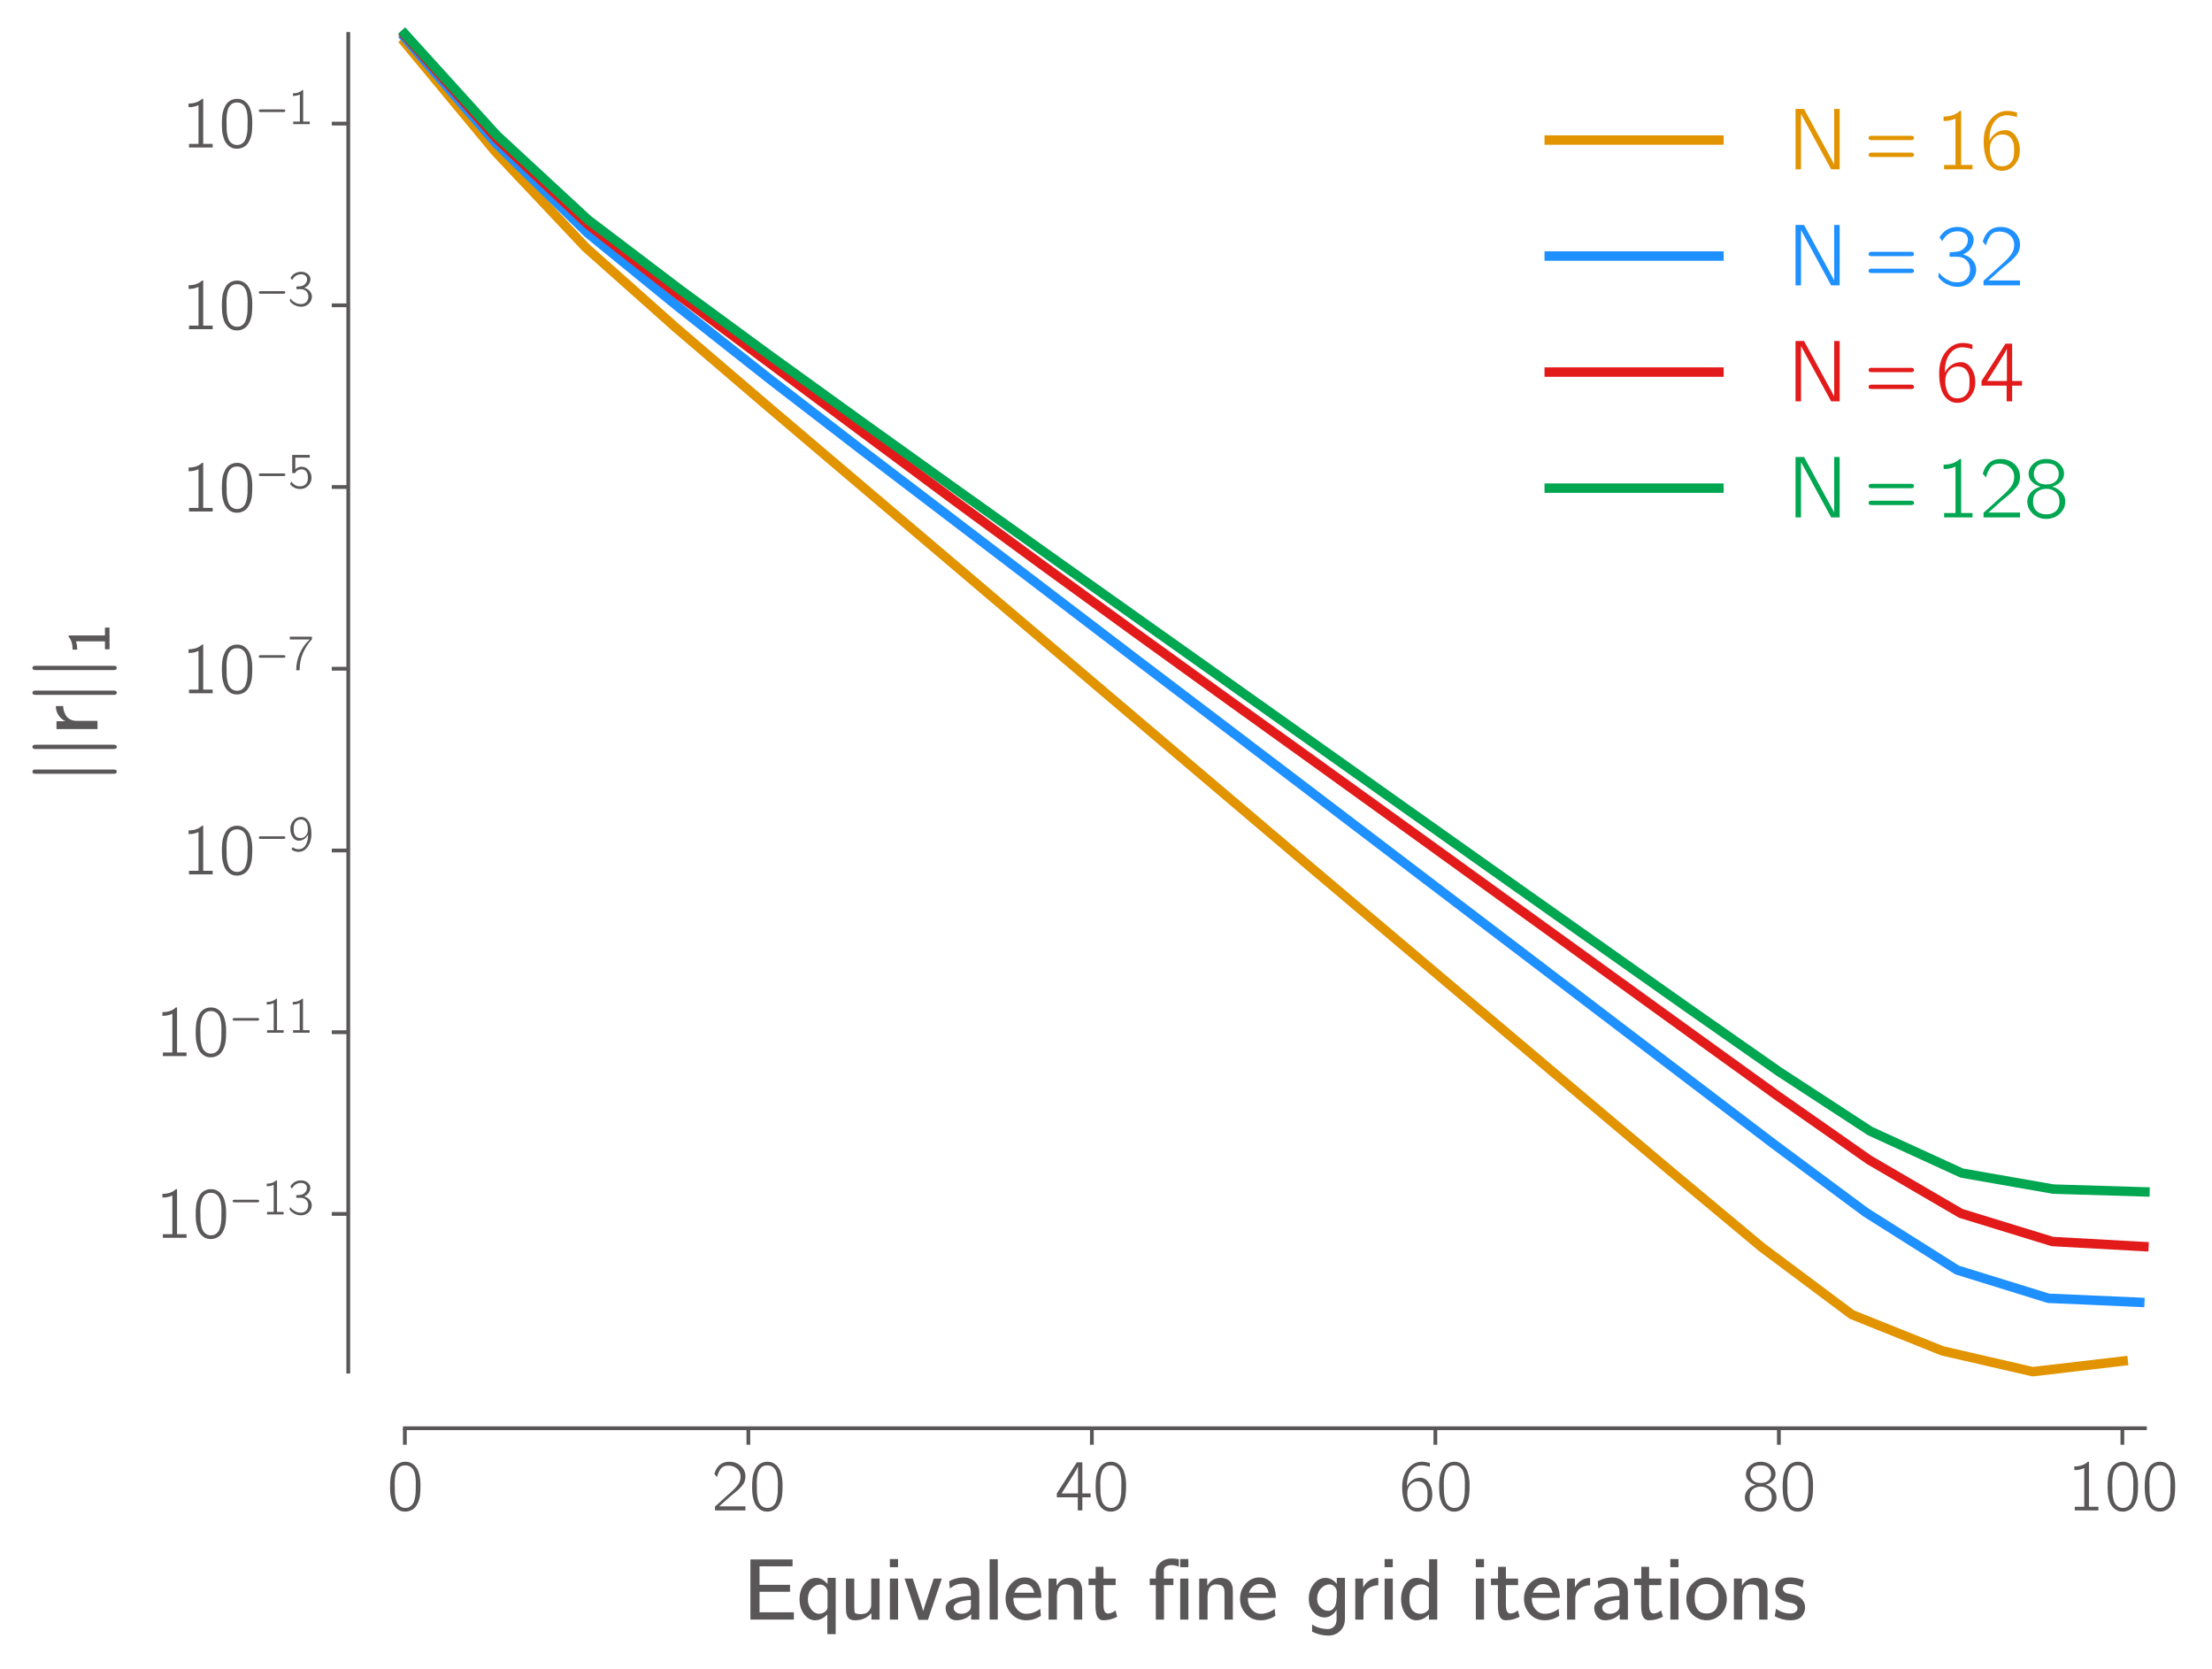 <?xml version="1.0" encoding="utf-8" standalone="no"?>
<!DOCTYPE svg PUBLIC "-//W3C//DTD SVG 1.1//EN"
  "http://www.w3.org/Graphics/SVG/1.1/DTD/svg11.dtd">
<svg xmlns:xlink="http://www.w3.org/1999/xlink" width="469.199pt" height="354pt" viewBox="0 0 469.199 354" xmlns="http://www.w3.org/2000/svg" version="1.1">
 <defs>
  <style type="text/css">*{stroke-linejoin: round; stroke-linecap: butt}</style>
 </defs>
 <g id="figure_1">
  <g id="patch_1">
   <path d="M 0 354 
L 469.199 354 
L 469.199 0 
L 0 0 
z
" style="fill: #ffffff"/>
  </g>
  <g id="axes_1">
   <g id="patch_2">
    <path d="M 85.876 290.908 
L 454.975 290.908 
L 454.975 7.2 
L 85.876 7.2 
z
" style="fill: #ffffff"/>
   </g>
   <g id="matplotlib.axis_1">
    <g id="xtick_1">
     <g id="line2d_1">
      <defs>
       <path id="m1d8b5c3ef1" d="M 0 0 
L 0 3.5 
" style="stroke: #5a5758; stroke-width: 0.8"/>
      </defs>
      <g>
       <use xlink:href="#m1d8b5c3ef1" x="85.876" y="302.908" style="fill: #5a5758; stroke: #5a5758; stroke-width: 0.8"/>
      </g>
     </g>
     <g id="text_1">
      <!-- 0 -->
      <g style="fill: #5a5758" transform="translate(81.94 320.328) scale(0.15 -0.15)">
       <defs>
        <path id="CMUBright-Roman-30" d="M 333 1984 
L 333 2086 
Q 333 2291 339 2438 
Q 346 2586 371 2832 
Q 397 3078 461 3267 
Q 525 3456 621 3657 
Q 717 3859 880 4006 
Q 1043 4154 1261 4230 
Q 1446 4301 1677 4301 
Q 1856 4301 2025 4256 
Q 2195 4211 2380 4070 
Q 2566 3930 2704 3709 
Q 2842 3488 2931 3104 
Q 3021 2720 3021 2214 
Q 3021 1683 2982 1347 
Q 2944 1011 2803 685 
Q 2618 250 2307 70 
Q 1997 -109 1677 -109 
Q 1498 -109 1328 -64 
Q 1158 -19 972 121 
Q 787 262 649 483 
Q 512 704 422 1091 
Q 333 1478 333 1984 
z
M 742 2413 
Q 742 2374 745 2326 
Q 749 2278 749 2272 
L 749 2150 
Q 749 1779 758 1548 
Q 768 1318 838 1014 
Q 909 710 1037 538 
Q 1286 218 1677 218 
Q 2086 218 2330 557 
Q 2451 730 2518 1037 
Q 2586 1344 2595 1568 
Q 2605 1792 2605 2163 
L 2605 2272 
Q 2605 2278 2608 2323 
Q 2611 2368 2611 2406 
Q 2611 3302 2336 3661 
Q 2099 3981 1677 3981 
Q 1242 3981 1005 3642 
Q 742 3264 742 2413 
z
" transform="scale(0.016)"/>
       </defs>
       <use xlink:href="#CMUBright-Roman-30"/>
      </g>
     </g>
    </g>
    <g id="xtick_2">
     <g id="line2d_2">
      <g>
       <use xlink:href="#m1d8b5c3ef1" x="158.739" y="302.908" style="fill: #5a5758; stroke: #5a5758; stroke-width: 0.8"/>
      </g>
     </g>
     <g id="text_2">
      <!-- 20 -->
      <g style="fill: #5a5758" transform="translate(150.867 320.328) scale(0.15 -0.15)">
       <defs>
        <path id="CMUBright-Roman-32" d="M 275 3226 
Q 595 4301 1587 4301 
L 1594 4301 
Q 2214 4294 2617 3923 
Q 3021 3552 3021 2989 
Q 3021 2746 2937 2531 
Q 2854 2317 2668 2115 
Q 2483 1914 2384 1821 
Q 2285 1728 2061 1549 
Q 1754 1299 1642 1203 
Q 1530 1107 698 358 
L 3021 358 
L 3021 0 
L 333 0 
L 333 339 
L 1683 1562 
Q 2144 1965 2368 2278 
Q 2592 2592 2592 2982 
Q 2592 3418 2278 3690 
Q 1965 3962 1498 3962 
Q 1069 3962 854 3693 
Q 640 3424 512 2938 
L 275 3226 
z
" transform="scale(0.016)"/>
       </defs>
       <use xlink:href="#CMUBright-Roman-32"/>
       <use xlink:href="#CMUBright-Roman-30" x="52.5"/>
      </g>
     </g>
    </g>
    <g id="xtick_3">
     <g id="line2d_3">
      <g>
       <use xlink:href="#m1d8b5c3ef1" x="231.602" y="302.908" style="fill: #5a5758; stroke: #5a5758; stroke-width: 0.8"/>
      </g>
     </g>
     <g id="text_3">
      <!-- 40 -->
      <g style="fill: #5a5758" transform="translate(223.73 320.328) scale(0.15 -0.15)">
       <defs>
        <path id="CMUBright-Roman-34" d="M 186 1158 
L 186 1504 
L 1952 4250 
L 2438 4250 
L 2438 1498 
L 3168 1498 
L 3168 1158 
L 2438 1158 
L 2438 0 
L 2035 0 
L 2035 1158 
L 186 1158 
z
M 602 1498 
L 2054 1498 
L 2054 3885 
Q 1971 3667 1606 3085 
L 602 1498 
z
" transform="scale(0.016)"/>
       </defs>
       <use xlink:href="#CMUBright-Roman-34"/>
       <use xlink:href="#CMUBright-Roman-30" x="52.5"/>
      </g>
     </g>
    </g>
    <g id="xtick_4">
     <g id="line2d_4">
      <g>
       <use xlink:href="#m1d8b5c3ef1" x="304.465" y="302.908" style="fill: #5a5758; stroke: #5a5758; stroke-width: 0.8"/>
      </g>
     </g>
     <g id="text_4">
      <!-- 60 -->
      <g style="fill: #5a5758" transform="translate(296.593 320.328) scale(0.15 -0.15)">
       <defs>
        <path id="CMUBright-Roman-36" d="M 346 2061 
Q 346 3072 864 3686 
Q 1382 4301 2074 4301 
L 2086 4301 
Q 2426 4301 2797 4179 
L 2797 3846 
Q 2374 3981 2074 3981 
L 2061 3981 
Q 1478 3981 1123 3491 
Q 768 3002 768 2208 
Q 768 2195 771 2166 
Q 774 2138 774 2125 
Q 928 2445 1238 2665 
Q 1549 2886 1952 2886 
Q 2387 2886 2682 2483 
Q 3008 2029 3008 1408 
Q 3008 768 2618 326 
Q 2240 -109 1690 -109 
Q 1510 -109 1340 -57 
Q 1171 -6 985 141 
Q 800 288 662 521 
Q 525 755 435 1152 
Q 346 1549 346 2061 
z
M 794 1389 
Q 813 1171 854 1004 
Q 896 838 985 643 
Q 1075 448 1254 336 
Q 1434 224 1690 224 
Q 2138 224 2381 550 
Q 2515 736 2550 921 
Q 2586 1107 2586 1434 
Q 2586 1645 2573 1776 
Q 2560 1907 2480 2089 
Q 2400 2272 2253 2400 
Q 2054 2566 1728 2566 
Q 1325 2566 1062 2265 
Q 800 1965 800 1555 
Q 800 1440 806 1389 
L 794 1389 
z
" transform="scale(0.016)"/>
       </defs>
       <use xlink:href="#CMUBright-Roman-36"/>
       <use xlink:href="#CMUBright-Roman-30" x="52.5"/>
      </g>
     </g>
    </g>
    <g id="xtick_5">
     <g id="line2d_5">
      <g>
       <use xlink:href="#m1d8b5c3ef1" x="377.328" y="302.908" style="fill: #5a5758; stroke: #5a5758; stroke-width: 0.8"/>
      </g>
     </g>
     <g id="text_5">
      <!-- 80 -->
      <g style="fill: #5a5758" transform="translate(369.456 320.328) scale(0.15 -0.15)">
       <defs>
        <path id="CMUBright-Roman-38" d="M 275 1158 
Q 275 1517 518 1817 
Q 762 2118 1248 2266 
Q 909 2349 640 2598 
Q 371 2848 371 3206 
Q 371 3642 745 3971 
Q 1120 4301 1677 4301 
Q 2221 4301 2601 3981 
Q 2982 3661 2982 3213 
Q 2982 2918 2787 2684 
Q 2592 2451 2285 2323 
L 2099 2266 
Q 2464 2176 2768 1885 
Q 3072 1594 3072 1158 
Q 3072 646 2665 268 
Q 2259 -109 1670 -109 
Q 1075 -109 675 275 
Q 275 659 275 1158 
z
M 698 1158 
Q 698 704 970 464 
Q 1242 224 1670 224 
Q 2118 224 2384 470 
Q 2650 717 2650 1165 
Q 2650 1619 2371 1862 
Q 2093 2106 1670 2106 
Q 1280 2106 989 1878 
Q 698 1651 698 1158 
z
M 755 3206 
Q 755 2886 982 2656 
Q 1210 2426 1670 2426 
Q 2093 2426 2342 2634 
Q 2592 2842 2592 3206 
Q 2592 3507 2387 3744 
Q 2182 3981 1683 3981 
Q 1171 3981 963 3744 
Q 755 3507 755 3206 
z
" transform="scale(0.016)"/>
       </defs>
       <use xlink:href="#CMUBright-Roman-38"/>
       <use xlink:href="#CMUBright-Roman-30" x="52.5"/>
      </g>
     </g>
    </g>
    <g id="xtick_6">
     <g id="line2d_6">
      <g>
       <use xlink:href="#m1d8b5c3ef1" x="450.191" y="302.908" style="fill: #5a5758; stroke: #5a5758; stroke-width: 0.8"/>
      </g>
     </g>
     <g id="text_6">
      <!-- 100 -->
      <g style="fill: #5a5758" transform="translate(438.383 320.328) scale(0.15 -0.15)">
       <defs>
        <path id="CMUBright-Roman-31" d="M 672 3558 
L 672 3885 
Q 1427 3885 1862 4301 
L 1965 4301 
L 1965 320 
L 2803 320 
L 2803 0 
L 710 0 
L 710 320 
L 1549 320 
L 1549 3744 
Q 1178 3558 672 3558 
z
" transform="scale(0.016)"/>
       </defs>
       <use xlink:href="#CMUBright-Roman-31"/>
       <use xlink:href="#CMUBright-Roman-30" x="52.5"/>
       <use xlink:href="#CMUBright-Roman-30" x="105"/>
      </g>
     </g>
    </g>
    <g id="text_7">
     <!-- Equivalent fine grid iterations -->
     <g style="fill: #5a5758" transform="translate(157.701 343.486) scale(0.18 -0.18)">
      <defs>
       <path id="CMUBright-SemiBold-45" d="M 512 0 
L 512 4429 
L 3616 4429 
L 3616 3923 
L 1184 3923 
L 1184 2560 
L 3430 2560 
L 3430 2048 
L 1184 2048 
L 1184 538 
L 3712 538 
L 3712 0 
L 512 0 
z
" transform="scale(0.016)"/>
       <path id="CMUBright-SemiBold-71" d="M 224 1504 
Q 224 2163 579 2617 
Q 934 3072 1440 3072 
Q 1920 3072 2285 2618 
L 2285 3072 
L 2886 3072 
L 2886 -1069 
L 2272 -1069 
L 2272 384 
Q 1862 -51 1363 -51 
Q 902 -51 563 390 
Q 224 832 224 1504 
z
M 838 1504 
Q 838 1062 1088 745 
Q 1338 429 1683 429 
Q 1894 429 2089 573 
Q 2285 717 2285 922 
L 2285 2035 
Q 2285 2240 2128 2409 
Q 1971 2579 1747 2579 
Q 1395 2579 1116 2275 
Q 838 1971 838 1504 
z
" transform="scale(0.016)"/>
       <path id="CMUBright-SemiBold-75" d="M 410 838 
L 410 3021 
L 1024 3021 
L 1024 883 
Q 1030 570 1069 506 
Q 1139 403 1510 403 
Q 1888 403 2064 601 
Q 2240 800 2266 998 
Q 2272 1062 2272 1197 
L 2272 3021 
L 2886 3021 
L 2886 0 
L 2285 0 
L 2285 480 
Q 1830 -51 1088 -51 
Q 858 -51 710 29 
Q 563 109 502 262 
Q 442 416 426 537 
Q 410 659 410 838 
z
" transform="scale(0.016)"/>
       <path id="CMUBright-SemiBold-69" d="M 414 3859 
L 414 4461 
L 1016 4461 
L 1016 3859 
L 414 3859 
z
M 416 0 
L 416 3021 
L 1018 3021 
L 1018 0 
L 416 0 
z
" transform="scale(0.016)"/>
       <path id="CMUBright-SemiBold-76" d="M 90 3021 
L 691 3021 
Q 1389 934 1466 614 
L 1562 960 
L 2240 3021 
L 2835 3021 
L 1811 -19 
L 1114 -19 
L 90 3021 
z
" transform="scale(0.016)"/>
       <path id="CMUBright-SemiBold-61" d="M 250 851 
Q 250 1274 771 1498 
Q 1293 1722 2112 1747 
L 2112 1971 
Q 2112 2234 2048 2355 
Q 1894 2650 1568 2650 
Q 1242 2643 1037 2566 
Q 832 2490 557 2291 
L 512 2829 
Q 1043 3104 1581 3104 
Q 2061 3104 2377 2822 
Q 2694 2541 2726 2144 
L 2733 1933 
L 2733 0 
L 2131 0 
L 2131 230 
L 2125 410 
Q 1946 186 1648 67 
Q 1350 -51 1043 -51 
Q 666 -51 458 233 
Q 250 518 250 851 
z
M 845 864 
Q 845 672 1008 550 
Q 1171 429 1408 429 
Q 1626 429 1811 525 
Q 1997 621 2074 781 
Q 2112 864 2112 1043 
L 2112 1446 
Q 1523 1421 1184 1270 
Q 845 1120 845 864 
z
" transform="scale(0.016)"/>
       <path id="CMUBright-SemiBold-6c" d="M 416 0 
L 416 4448 
L 1018 4448 
L 1018 0 
L 416 0 
z
" transform="scale(0.016)"/>
       <path id="CMUBright-SemiBold-65" d="M 186 1530 
Q 186 2189 605 2646 
Q 1024 3104 1606 3104 
Q 1766 3104 1920 3069 
Q 2074 3034 2243 2931 
Q 2413 2829 2534 2669 
Q 2656 2509 2739 2233 
Q 2822 1958 2822 1600 
L 762 1600 
L 762 1536 
Q 762 1062 1040 745 
Q 1318 429 1709 429 
Q 2240 429 2739 794 
L 2784 275 
Q 2278 -51 1709 -51 
Q 1043 -51 614 419 
Q 186 890 186 1530 
z
M 838 1978 
L 2298 1978 
Q 2144 2618 1600 2618 
Q 1363 2618 1148 2448 
Q 934 2278 838 1978 
z
" transform="scale(0.016)"/>
       <path id="CMUBright-SemiBold-6e" d="M 410 0 
L 410 3021 
L 998 3021 
L 998 2714 
L 1005 2496 
Q 1344 3072 1971 3072 
Q 2227 3072 2409 2995 
Q 2592 2918 2681 2816 
Q 2771 2714 2822 2547 
Q 2874 2381 2880 2275 
Q 2886 2170 2886 2016 
L 2886 0 
L 2272 0 
L 2272 2022 
Q 2272 2131 2259 2204 
Q 2246 2278 2192 2380 
Q 2138 2483 2000 2537 
Q 1862 2592 1651 2592 
Q 1453 2592 1315 2493 
Q 1178 2394 1120 2237 
Q 1062 2080 1043 1961 
Q 1024 1843 1024 1728 
L 1024 0 
L 410 0 
z
" transform="scale(0.016)"/>
       <path id="CMUBright-SemiBold-74" d="M 122 2541 
L 122 3021 
L 646 3021 
L 646 3885 
L 1222 3885 
L 1222 3021 
L 2118 3021 
L 2118 2541 
L 1222 2541 
L 1222 1075 
Q 1222 448 1555 448 
Q 1805 448 2106 672 
L 2234 211 
Q 1754 -51 1197 -51 
Q 634 -51 634 1005 
L 634 2541 
L 122 2541 
z
" transform="scale(0.016)"/>
       <path id="CMUBright-SemiBold-20" transform="scale(0.016)"/>
       <path id="CMUBright-SemiBold-66" d="M 179 2541 
L 179 3021 
L 627 3021 
L 627 3360 
Q 627 3654 700 3852 
Q 774 4051 1005 4237 
Q 1318 4499 1792 4499 
Q 2022 4499 2323 4448 
L 2323 3904 
Q 2010 4013 1779 4013 
Q 1562 4013 1389 3920 
Q 1216 3827 1216 3610 
L 1216 3021 
L 1920 3021 
L 1920 2541 
L 1229 2541 
L 1229 0 
L 627 0 
L 627 2541 
L 179 2541 
z
" transform="scale(0.016)"/>
       <path id="CMUBright-SemiBold-67" d="M 224 1523 
Q 224 2170 592 2621 
Q 960 3072 1459 3072 
Q 1939 3072 2285 2624 
L 2285 3072 
L 2886 3072 
L 2886 58 
Q 2886 -493 2534 -835 
Q 2182 -1178 1651 -1178 
Q 1062 -1178 467 -890 
L 467 -365 
Q 653 -467 765 -521 
Q 877 -576 1123 -637 
Q 1370 -698 1638 -698 
Q 1882 -698 2077 -522 
Q 2272 -346 2272 64 
L 2272 512 
L 2266 730 
Q 2208 621 2121 512 
Q 2035 403 1830 281 
Q 1626 160 1382 160 
Q 922 160 573 544 
Q 224 928 224 1523 
z
M 838 1523 
Q 838 1146 1088 896 
Q 1338 646 1664 646 
Q 1882 646 2026 803 
Q 2170 960 2218 1161 
Q 2266 1363 2272 1600 
L 2285 1600 
L 2285 2061 
Q 2285 2246 2128 2419 
Q 1971 2592 1741 2592 
Q 1395 2592 1116 2288 
Q 838 1984 838 1523 
z
" transform="scale(0.016)"/>
       <path id="CMUBright-SemiBold-72" d="M 416 0 
L 416 3021 
L 992 3021 
L 992 2368 
Q 1370 3059 2112 3072 
L 2112 2528 
Q 1939 2528 1769 2480 
Q 1600 2432 1421 2326 
Q 1242 2221 1130 2013 
Q 1018 1805 1018 1517 
L 1018 0 
L 416 0 
z
" transform="scale(0.016)"/>
       <path id="CMUBright-SemiBold-64" d="M 224 1517 
Q 224 2150 544 2611 
Q 864 3072 1350 3072 
Q 1856 3072 2285 2701 
L 2285 4448 
L 2886 4448 
L 2886 0 
L 2272 0 
L 2272 378 
Q 1856 -51 1344 -51 
Q 864 -51 544 409 
Q 224 870 224 1517 
z
M 838 1427 
Q 851 966 1024 730 
Q 1248 429 1670 429 
Q 1830 429 1971 505 
Q 2112 582 2157 633 
Q 2202 685 2272 774 
L 2272 2349 
Q 2042 2592 1741 2592 
Q 1331 2592 1082 2336 
Q 838 2086 838 1562 
L 838 1427 
z
" transform="scale(0.016)"/>
       <path id="CMUBright-SemiBold-6f" d="M 630 390 
Q 186 832 186 1504 
Q 186 2176 627 2637 
Q 1069 3098 1677 3098 
Q 2310 3098 2739 2618 
Q 3168 2138 3168 1498 
Q 3168 838 2726 393 
Q 2285 -51 1677 -51 
Q 1075 -51 630 390 
z
M 800 1594 
Q 800 998 1037 717 
Q 1267 448 1677 448 
Q 2061 448 2291 685 
Q 2554 954 2554 1606 
Q 2554 2150 2307 2384 
Q 2061 2618 1677 2618 
Q 800 2618 800 1594 
z
" transform="scale(0.016)"/>
       <path id="CMUBright-SemiBold-73" d="M 186 250 
L 282 800 
Q 787 448 1318 448 
Q 1613 448 1737 569 
Q 1862 691 1862 838 
Q 1862 986 1753 1078 
Q 1645 1171 1517 1206 
Q 1389 1242 1190 1280 
Q 992 1318 902 1350 
Q 634 1440 429 1661 
Q 224 1882 224 2202 
Q 224 2349 269 2486 
Q 314 2624 422 2774 
Q 531 2925 764 3014 
Q 998 3104 1331 3104 
Q 1818 3104 2323 2886 
L 2227 2362 
Q 1747 2624 1261 2624 
Q 998 2624 889 2515 
Q 781 2406 781 2272 
Q 781 2170 857 2077 
Q 934 1984 1062 1939 
Q 1069 1939 1408 1865 
Q 1747 1792 1914 1702 
Q 2419 1421 2419 890 
Q 2419 525 2172 237 
Q 1926 -51 1325 -51 
Q 730 -51 186 250 
z
" transform="scale(0.016)"/>
      </defs>
      <use xlink:href="#CMUBright-SemiBold-45"/>
      <use xlink:href="#CMUBright-SemiBold-71" x="62.5"/>
      <use xlink:href="#CMUBright-SemiBold-75" x="114.2"/>
      <use xlink:href="#CMUBright-SemiBold-69" x="165.9"/>
      <use xlink:href="#CMUBright-SemiBold-76" x="188.4"/>
      <use xlink:href="#CMUBright-SemiBold-61" x="234.2"/>
      <use xlink:href="#CMUBright-SemiBold-6c" x="283.4"/>
      <use xlink:href="#CMUBright-SemiBold-65" x="305.9"/>
      <use xlink:href="#CMUBright-SemiBold-6e" x="353"/>
      <use xlink:href="#CMUBright-SemiBold-74" x="404.7"/>
      <use xlink:href="#CMUBright-SemiBold-20" x="442.6"/>
      <use xlink:href="#CMUBright-SemiBold-66" x="475.9"/>
      <use xlink:href="#CMUBright-SemiBold-69" x="508"/>
      <use xlink:href="#CMUBright-SemiBold-6e" x="530.5"/>
      <use xlink:href="#CMUBright-SemiBold-65" x="582.2"/>
      <use xlink:href="#CMUBright-SemiBold-20" x="629.3"/>
      <use xlink:href="#CMUBright-SemiBold-67" x="662.6"/>
      <use xlink:href="#CMUBright-SemiBold-72" x="714.3"/>
      <use xlink:href="#CMUBright-SemiBold-69" x="748.9"/>
      <use xlink:href="#CMUBright-SemiBold-64" x="771.4"/>
      <use xlink:href="#CMUBright-SemiBold-20" x="823.1"/>
      <use xlink:href="#CMUBright-SemiBold-69" x="856.4"/>
      <use xlink:href="#CMUBright-SemiBold-74" x="878.9"/>
      <use xlink:href="#CMUBright-SemiBold-65" x="916.8"/>
      <use xlink:href="#CMUBright-SemiBold-72" x="963.9"/>
      <use xlink:href="#CMUBright-SemiBold-61" x="998.5"/>
      <use xlink:href="#CMUBright-SemiBold-74" x="1047.7"/>
      <use xlink:href="#CMUBright-SemiBold-69" x="1085.6"/>
      <use xlink:href="#CMUBright-SemiBold-6f" x="1108.1"/>
      <use xlink:href="#CMUBright-SemiBold-6e" x="1160.6"/>
      <use xlink:href="#CMUBright-SemiBold-73" x="1212.3"/>
     </g>
    </g>
   </g>
   <g id="matplotlib.axis_2">
    <g id="ytick_1">
     <g id="line2d_7">
      <defs>
       <path id="mcb088b3d75" d="M 0 0 
L -3.5 0 
" style="stroke: #5a5758; stroke-width: 0.8"/>
      </defs>
      <g>
       <use xlink:href="#mcb088b3d75" x="73.876" y="257.447" style="fill: #5a5758; stroke: #5a5758; stroke-width: 0.8"/>
      </g>
     </g>
     <g id="text_8">
      <!-- $\mathdefault{10^{-13}}$ -->
      <g style="fill: #5a5758" transform="translate(32.84 262.657) scale(0.15 -0.15)">
       <defs>
        <path id="CMUBright-Roman-2212" d="M 378 1690 
Q 378 1856 602 1856 
L 3526 1856 
Q 3725 1850 3725 1690 
Q 3725 1530 3520 1530 
L 582 1530 
Q 378 1530 378 1690 
z
" transform="scale(0.016)"/>
        <path id="CMUBright-Roman-33" d="M 282 653 
Q 282 666 285 685 
Q 288 704 304 774 
Q 320 845 339 941 
Q 557 640 861 464 
Q 1165 288 1341 256 
Q 1517 224 1683 224 
Q 2112 224 2368 486 
Q 2624 749 2624 1165 
Q 2624 1574 2381 1824 
Q 2138 2074 1773 2099 
L 1555 2106 
L 1114 2106 
L 1114 2426 
Q 1709 2470 1862 2528 
Q 2099 2618 2281 2838 
Q 2464 3059 2464 3360 
Q 2464 3642 2256 3811 
Q 2048 3981 1702 3981 
Q 973 3981 570 3258 
L 371 3539 
Q 845 4301 1702 4301 
Q 2202 4301 2544 4025 
Q 2886 3750 2886 3360 
Q 2886 3059 2704 2761 
Q 2522 2464 2106 2272 
Q 2579 2144 2825 1833 
Q 3072 1523 3072 1158 
Q 3072 666 2685 278 
Q 2298 -109 1690 -109 
Q 1402 -109 1126 -9 
Q 851 90 675 221 
Q 499 352 390 473 
Q 282 595 282 653 
z
" transform="scale(0.016)"/>
       </defs>
       <use xlink:href="#CMUBright-Roman-31" transform="translate(0 0.916)"/>
       <use xlink:href="#CMUBright-Roman-30" transform="translate(52.5 0.916)"/>
       <use xlink:href="#CMUBright-Roman-2212" transform="translate(105.826 33.958) scale(0.7)"/>
       <use xlink:href="#CMUBright-Roman-31" transform="translate(150.766 33.958) scale(0.7)"/>
       <use xlink:href="#CMUBright-Roman-33" transform="translate(187.516 33.958) scale(0.7)"/>
      </g>
     </g>
    </g>
    <g id="ytick_2">
     <g id="line2d_8">
      <g>
       <use xlink:href="#mcb088b3d75" x="73.876" y="218.907" style="fill: #5a5758; stroke: #5a5758; stroke-width: 0.8"/>
      </g>
     </g>
     <g id="text_9">
      <!-- $\mathdefault{10^{-11}}$ -->
      <g style="fill: #5a5758" transform="translate(32.84 224.118) scale(0.15 -0.15)">
       <use xlink:href="#CMUBright-Roman-31" transform="translate(0 0.916)"/>
       <use xlink:href="#CMUBright-Roman-30" transform="translate(52.5 0.916)"/>
       <use xlink:href="#CMUBright-Roman-2212" transform="translate(105.826 33.958) scale(0.7)"/>
       <use xlink:href="#CMUBright-Roman-31" transform="translate(150.766 33.958) scale(0.7)"/>
       <use xlink:href="#CMUBright-Roman-31" transform="translate(187.516 33.958) scale(0.7)"/>
      </g>
     </g>
    </g>
    <g id="ytick_3">
     <g id="line2d_9">
      <g>
       <use xlink:href="#mcb088b3d75" x="73.876" y="180.367" style="fill: #5a5758; stroke: #5a5758; stroke-width: 0.8"/>
      </g>
     </g>
     <g id="text_10">
      <!-- $\mathdefault{10^{-9}}$ -->
      <g style="fill: #5a5758" transform="translate(38.388 185.578) scale(0.15 -0.15)">
       <defs>
        <path id="CMUBright-Roman-39" d="M 346 2803 
Q 346 3443 768 3885 
Q 1158 4301 1696 4301 
Q 1875 4301 2038 4253 
Q 2202 4205 2384 4061 
Q 2566 3917 2700 3686 
Q 2835 3456 2921 3053 
Q 3008 2650 3008 2125 
Q 3008 1171 2537 531 
Q 2067 -109 1382 -109 
Q 909 -109 486 186 
L 653 480 
L 723 435 
Q 794 384 838 358 
Q 883 333 969 297 
Q 1056 262 1158 243 
Q 1261 224 1376 224 
Q 1690 224 1933 381 
Q 2176 538 2313 797 
Q 2451 1056 2518 1357 
Q 2586 1658 2586 1984 
L 2586 2074 
Q 2438 1754 2121 1530 
Q 1805 1306 1402 1306 
Q 973 1306 678 1709 
Q 346 2157 346 2803 
z
M 768 2656 
Q 768 2240 966 1936 
Q 1165 1632 1632 1632 
Q 2035 1632 2297 1936 
Q 2560 2240 2560 2656 
Q 2560 2752 2554 2803 
L 2566 2803 
Q 2522 3462 2272 3721 
Q 2022 3981 1696 3981 
Q 1242 3981 986 3648 
Q 768 3366 768 2822 
L 768 2656 
z
" transform="scale(0.016)"/>
       </defs>
       <use xlink:href="#CMUBright-Roman-31" transform="translate(0 0.916)"/>
       <use xlink:href="#CMUBright-Roman-30" transform="translate(52.5 0.916)"/>
       <use xlink:href="#CMUBright-Roman-2212" transform="translate(105.826 33.958) scale(0.7)"/>
       <use xlink:href="#CMUBright-Roman-39" transform="translate(150.766 33.958) scale(0.7)"/>
      </g>
     </g>
    </g>
    <g id="ytick_4">
     <g id="line2d_10">
      <g>
       <use xlink:href="#mcb088b3d75" x="73.876" y="141.828" style="fill: #5a5758; stroke: #5a5758; stroke-width: 0.8"/>
      </g>
     </g>
     <g id="text_11">
      <!-- $\mathdefault{10^{-7}}$ -->
      <g style="fill: #5a5758" transform="translate(38.388 147.038) scale(0.15 -0.15)">
       <defs>
        <path id="CMUBright-Roman-37" d="M 275 3840 
L 275 4192 
L 3072 4192 
L 3072 3853 
Q 2400 3149 1958 2147 
Q 1517 1146 1517 -51 
L 1088 -51 
Q 1088 1030 1523 2048 
Q 1958 3066 2797 3840 
L 275 3840 
z
" transform="scale(0.016)"/>
       </defs>
       <use xlink:href="#CMUBright-Roman-31" transform="translate(0 0.108)"/>
       <use xlink:href="#CMUBright-Roman-30" transform="translate(52.5 0.108)"/>
       <use xlink:href="#CMUBright-Roman-2212" transform="translate(105.826 33.15) scale(0.7)"/>
       <use xlink:href="#CMUBright-Roman-37" transform="translate(150.766 33.15) scale(0.7)"/>
      </g>
     </g>
    </g>
    <g id="ytick_5">
     <g id="line2d_11">
      <g>
       <use xlink:href="#mcb088b3d75" x="73.876" y="103.288" style="fill: #5a5758; stroke: #5a5758; stroke-width: 0.8"/>
      </g>
     </g>
     <g id="text_12">
      <!-- $\mathdefault{10^{-5}}$ -->
      <g style="fill: #5a5758" transform="translate(38.388 108.498) scale(0.15 -0.15)">
       <defs>
        <path id="CMUBright-Roman-35" d="M 301 518 
L 486 819 
Q 896 224 1581 224 
Q 1971 224 2268 473 
Q 2566 723 2566 1312 
Q 2566 1626 2489 1846 
Q 2413 2067 2285 2176 
Q 2157 2285 2032 2329 
Q 1907 2374 1773 2374 
Q 1210 2374 941 1901 
L 582 1901 
L 582 4192 
L 2797 4192 
L 2797 3853 
L 973 3853 
L 973 2381 
Q 1325 2701 1779 2701 
Q 2285 2701 2653 2291 
Q 3021 1882 3021 1306 
Q 3021 723 2601 307 
Q 2182 -109 1574 -109 
Q 813 -109 301 518 
z
" transform="scale(0.016)"/>
       </defs>
       <use xlink:href="#CMUBright-Roman-31" transform="translate(0 0.108)"/>
       <use xlink:href="#CMUBright-Roman-30" transform="translate(52.5 0.108)"/>
       <use xlink:href="#CMUBright-Roman-2212" transform="translate(105.826 33.15) scale(0.7)"/>
       <use xlink:href="#CMUBright-Roman-35" transform="translate(150.766 33.15) scale(0.7)"/>
      </g>
     </g>
    </g>
    <g id="ytick_6">
     <g id="line2d_12">
      <g>
       <use xlink:href="#mcb088b3d75" x="73.876" y="64.748" style="fill: #5a5758; stroke: #5a5758; stroke-width: 0.8"/>
      </g>
     </g>
     <g id="text_13">
      <!-- $\mathdefault{10^{-3}}$ -->
      <g style="fill: #5a5758" transform="translate(38.388 69.959) scale(0.15 -0.15)">
       <use xlink:href="#CMUBright-Roman-31" transform="translate(0 0.916)"/>
       <use xlink:href="#CMUBright-Roman-30" transform="translate(52.5 0.916)"/>
       <use xlink:href="#CMUBright-Roman-2212" transform="translate(105.826 33.958) scale(0.7)"/>
       <use xlink:href="#CMUBright-Roman-33" transform="translate(150.766 33.958) scale(0.7)"/>
      </g>
     </g>
    </g>
    <g id="ytick_7">
     <g id="line2d_13">
      <g>
       <use xlink:href="#mcb088b3d75" x="73.876" y="26.208" style="fill: #5a5758; stroke: #5a5758; stroke-width: 0.8"/>
      </g>
     </g>
     <g id="text_14">
      <!-- $\mathdefault{10^{-1}}$ -->
      <g style="fill: #5a5758" transform="translate(38.388 31.419) scale(0.15 -0.15)">
       <use xlink:href="#CMUBright-Roman-31" transform="translate(0 0.916)"/>
       <use xlink:href="#CMUBright-Roman-30" transform="translate(52.5 0.916)"/>
       <use xlink:href="#CMUBright-Roman-2212" transform="translate(105.826 33.958) scale(0.7)"/>
       <use xlink:href="#CMUBright-Roman-31" transform="translate(150.766 33.958) scale(0.7)"/>
      </g>
     </g>
    </g>
    <g id="text_15">
     <!-- $||r||_1$ -->
     <g style="fill: #5a5758" transform="translate(20.7 166.334) rotate(-90) scale(0.18 -0.18)">
      <defs>
       <path id="CMUBright-SemiBold-7c" d="M 774 -1203 
L 774 4582 
Q 774 4794 928 4794 
Q 1088 4794 1088 4576 
L 1088 -1203 
Q 1088 -1421 934 -1421 
Q 774 -1421 774 -1203 
z
" transform="scale(0.016)"/>
       <path id="CMUBright-SemiBold-31" d="M 570 3398 
L 570 3885 
Q 1459 3885 1914 4301 
L 2067 4301 
L 2067 480 
L 2893 480 
L 2893 0 
L 608 0 
L 608 480 
L 1446 480 
L 1446 3533 
Q 1062 3398 570 3398 
z
" transform="scale(0.016)"/>
      </defs>
      <use xlink:href="#CMUBright-SemiBold-7c" transform="translate(0 0.094)"/>
      <use xlink:href="#CMUBright-SemiBold-7c" transform="translate(29.2 0.094)"/>
      <use xlink:href="#CMUBright-SemiBold-72" transform="translate(58.4 0.094)"/>
      <use xlink:href="#CMUBright-SemiBold-7c" transform="translate(93 0.094)"/>
      <use xlink:href="#CMUBright-SemiBold-7c" transform="translate(122.2 0.094)"/>
      <use xlink:href="#CMUBright-SemiBold-31" transform="translate(152.226 -14.067) scale(0.7)"/>
     </g>
    </g>
   </g>
   <g id="line2d_14">
    <path d="M 85.876 9.033 
L 105.06 32.151 
L 124.243 52.482 
L 143.427 69.551 
L 162.61 85.97 
L 181.794 102.264 
L 200.977 118.537 
L 220.161 134.825 
L 239.344 151.113 
L 258.527 167.397 
L 277.711 183.676 
L 296.894 199.889 
L 316.078 216.088 
L 335.261 232.297 
L 354.445 248.461 
L 373.628 264.466 
L 392.812 278.8 
L 411.995 286.491 
L 431.179 290.908 
L 450.362 288.649 
" style="fill: none; stroke: #e29400; stroke-width: 2; stroke-linecap: square"/>
   </g>
   <g id="line2d_15">
    <path d="M 85.876 7.985 
L 105.245 30.414 
L 124.613 49.392 
L 143.982 65.18 
L 163.35 80.461 
L 182.719 95.385 
L 202.087 110.136 
L 221.456 124.907 
L 240.824 139.672 
L 260.192 154.365 
L 279.561 169.087 
L 298.929 183.822 
L 318.298 198.553 
L 337.666 213.287 
L 357.035 228.035 
L 376.403 242.753 
L 395.772 257.129 
L 415.14 269.348 
L 434.509 275.343 
L 453.877 276.192 
" style="fill: none; stroke: #1e90ff; stroke-width: 2; stroke-linecap: square"/>
   </g>
   <g id="line2d_16">
    <path d="M 85.876 7.462 
L 105.291 29.353 
L 124.706 47.592 
L 144.12 62.731 
L 163.535 77.217 
L 182.95 91.684 
L 202.365 106.102 
L 221.779 120.339 
L 241.194 134.435 
L 260.609 148.445 
L 280.023 162.388 
L 299.438 176.375 
L 318.853 190.398 
L 338.268 204.413 
L 357.682 218.442 
L 377.097 232.436 
L 396.512 246.017 
L 415.926 257.337 
L 435.341 263.302 
L 454.756 264.374 
" style="fill: none; stroke: #e21a1a; stroke-width: 2; stroke-linecap: square"/>
   </g>
   <g id="line2d_17">
    <path d="M 85.876 7.2 
L 105.303 28.636 
L 124.729 46.608 
L 144.155 61.35 
L 163.581 75.6 
L 183.008 89.61 
L 202.434 103.518 
L 221.86 117.346 
L 241.287 131.132 
L 260.713 144.903 
L 280.139 158.681 
L 299.565 172.451 
L 318.992 186.21 
L 338.418 199.928 
L 357.844 213.637 
L 377.27 227.217 
L 396.697 239.886 
L 416.123 248.786 
L 435.549 252.187 
L 454.975 252.774 
" style="fill: none; stroke: #00a650; stroke-width: 2; stroke-linecap: square"/>
   </g>
   <g id="patch_3">
    <path d="M 73.876 290.908 
L 73.876 7.2 
" style="fill: none; stroke: #5a5758; stroke-width: 0.8; stroke-linejoin: miter; stroke-linecap: square"/>
   </g>
   <g id="patch_4">
    <path d="M 85.876 302.908 
L 454.975 302.908 
" style="fill: none; stroke: #5a5758; stroke-width: 0.8; stroke-linejoin: miter; stroke-linecap: square"/>
   </g>
   <g id="legend_1">
    <g id="line2d_18">
     <path d="M 328.615 29.7 
L 346.615 29.7 
L 364.615 29.7 
" style="fill: none; stroke: #e29400; stroke-width: 2; stroke-linecap: square"/>
    </g>
    <g id="text_16">
     <!-- $N=16$ -->
     <g style="fill: #e29400" transform="translate(379.015 36) scale(0.18 -0.18)">
      <defs>
       <path id="CMUBright-Roman-4e" d="M 640 0 
L 640 4448 
L 1267 4448 
L 3488 371 
L 3488 4448 
L 3891 4448 
L 3891 0 
L 3264 0 
L 1043 4077 
L 1043 0 
L 640 0 
z
" transform="scale(0.016)"/>
       <path id="CMUBright-Roman-3d" d="M 378 1062 
Q 378 1229 576 1229 
L 3533 1229 
Q 3725 1222 3725 1062 
Q 3725 909 3514 909 
L 589 909 
Q 378 909 378 1062 
z
M 378 2304 
Q 378 2470 582 2470 
L 3533 2470 
Q 3725 2464 3725 2304 
Q 3725 2150 3514 2150 
L 589 2150 
Q 378 2150 378 2304 
z
" transform="scale(0.016)"/>
      </defs>
      <use xlink:href="#CMUBright-Roman-4e" transform="translate(0 0.5)"/>
      <use xlink:href="#CMUBright-Roman-3d" transform="translate(90.282 0.5)"/>
      <use xlink:href="#CMUBright-Roman-31" transform="translate(173.965 0.5)"/>
      <use xlink:href="#CMUBright-Roman-36" transform="translate(226.465 0.5)"/>
     </g>
    </g>
    <g id="line2d_19">
     <path d="M 328.615 54.307 
L 346.615 54.307 
L 364.615 54.307 
" style="fill: none; stroke: #1e90ff; stroke-width: 2; stroke-linecap: square"/>
    </g>
    <g id="text_17">
     <!-- $N=32$ -->
     <g style="fill: #1e90ff" transform="translate(379.015 60.607) scale(0.18 -0.18)">
      <use xlink:href="#CMUBright-Roman-4e" transform="translate(0 0.5)"/>
      <use xlink:href="#CMUBright-Roman-3d" transform="translate(90.282 0.5)"/>
      <use xlink:href="#CMUBright-Roman-33" transform="translate(173.965 0.5)"/>
      <use xlink:href="#CMUBright-Roman-32" transform="translate(226.465 0.5)"/>
     </g>
    </g>
    <g id="line2d_20">
     <path d="M 328.615 78.913 
L 346.615 78.913 
L 364.615 78.913 
" style="fill: none; stroke: #e21a1a; stroke-width: 2; stroke-linecap: square"/>
    </g>
    <g id="text_18">
     <!-- $N=64$ -->
     <g style="fill: #e21a1a" transform="translate(379.015 85.213) scale(0.18 -0.18)">
      <use xlink:href="#CMUBright-Roman-4e" transform="translate(0 0.5)"/>
      <use xlink:href="#CMUBright-Roman-3d" transform="translate(90.282 0.5)"/>
      <use xlink:href="#CMUBright-Roman-36" transform="translate(173.965 0.5)"/>
      <use xlink:href="#CMUBright-Roman-34" transform="translate(226.465 0.5)"/>
     </g>
    </g>
    <g id="line2d_21">
     <path d="M 328.615 103.52 
L 346.615 103.52 
L 364.615 103.52 
" style="fill: none; stroke: #00a650; stroke-width: 2; stroke-linecap: square"/>
    </g>
    <g id="text_19">
     <!-- $N=128$ -->
     <g style="fill: #00a650" transform="translate(379.015 109.82) scale(0.18 -0.18)">
      <use xlink:href="#CMUBright-Roman-4e" transform="translate(0 0.5)"/>
      <use xlink:href="#CMUBright-Roman-3d" transform="translate(90.282 0.5)"/>
      <use xlink:href="#CMUBright-Roman-31" transform="translate(173.965 0.5)"/>
      <use xlink:href="#CMUBright-Roman-32" transform="translate(226.465 0.5)"/>
      <use xlink:href="#CMUBright-Roman-38" transform="translate(278.965 0.5)"/>
     </g>
    </g>
   </g>
  </g>
 </g>
</svg>